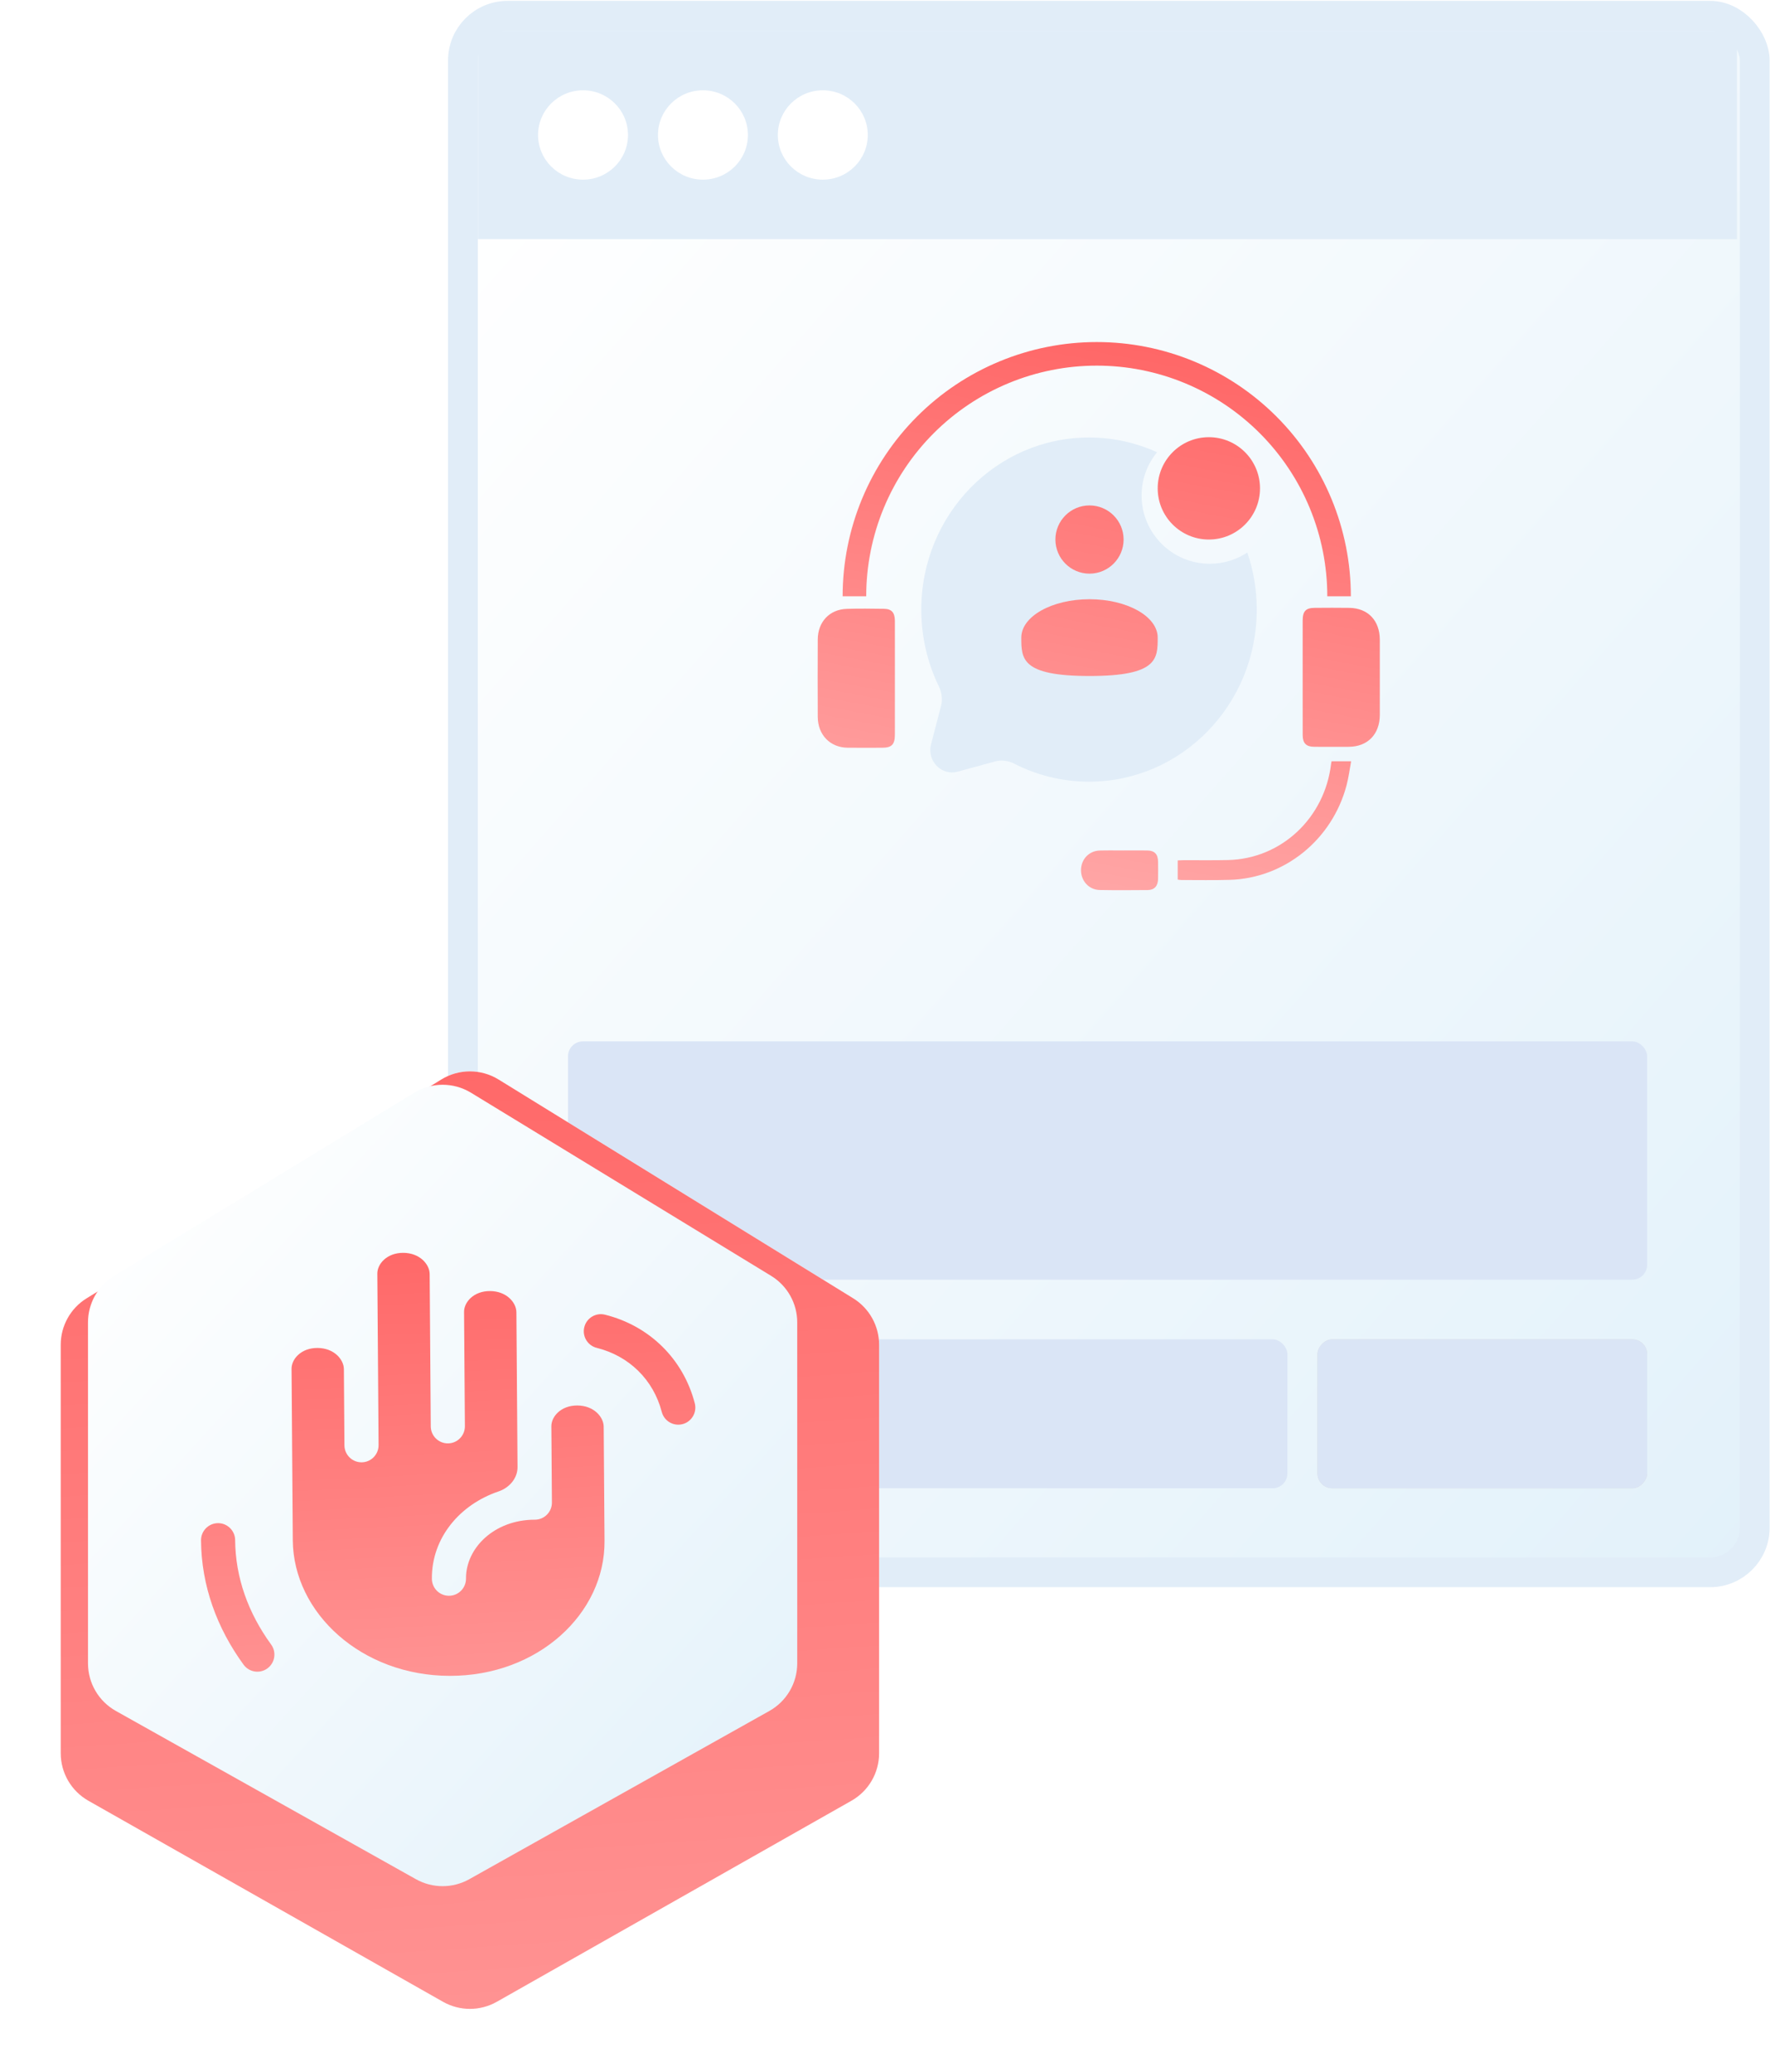 <svg width="126" height="147" viewBox="0 0 126 147" fill="none" xmlns="http://www.w3.org/2000/svg">
<g id="Group">
<g id="Group_2">
<rect id="Rectangle 39713" x="32.861" y="1.119" width="91.702" height="110.442" rx="3.171" fill="url(#paint0_linear_11444_52410)" stroke="#E1EDF8" stroke-width="2.114"/>
<rect id="Rectangle 39714" x="33.93" y="2.172" width="89.371" height="14.796" fill="#E1EDF8"/>
<ellipse id="Ellipse 2386" cx="41.387" cy="9.577" rx="3.192" ry="3.17" fill="white"/>
<ellipse id="Ellipse 2387" cx="49.899" cy="9.577" rx="3.192" ry="3.17" fill="white"/>
<ellipse id="Ellipse 2388" cx="58.407" cy="9.577" rx="3.192" ry="3.17" fill="white"/>
<rect id="Rectangle 39715" x="40.32" y="73.891" width="76.604" height="16.909" rx="1.057" fill="#DAE5F6"/>
<rect id="Rectangle 39716" x="40.32" y="95.031" width="51.069" height="10.568" rx="1.057" fill="#DAE5F6"/>
<g id="Rectangle 39717">
<rect width="23.407" height="10.568" rx="1.057" transform="matrix(-1 0 0 1 116.926 95.031)" fill="#D9D9D9"/>
<rect width="23.407" height="10.568" rx="1.057" transform="matrix(-1 0 0 1 116.926 95.031)" fill="#DAE5F6"/>
</g>
<g id="Rectangle 39633" filter="url(#filter0_d_11444_52410)">
<path d="M2.375 91.543C2.375 90.199 3.071 88.951 4.215 88.246L29.389 72.722C30.635 71.954 32.208 71.954 33.454 72.722L58.628 88.246C59.771 88.951 60.468 90.199 60.468 91.543V120.528C60.468 121.923 59.718 123.21 58.504 123.897L33.331 138.162C32.146 138.834 30.696 138.834 29.512 138.162L4.338 123.897C3.125 123.21 2.375 121.923 2.375 120.528V91.543Z" fill="white"/>
<path d="M2.375 91.543C2.375 90.199 3.071 88.951 4.215 88.246L29.389 72.722C30.635 71.954 32.208 71.954 33.454 72.722L58.628 88.246C59.771 88.951 60.468 90.199 60.468 91.543V120.528C60.468 121.923 59.718 123.21 58.504 123.897L33.331 138.162C32.146 138.834 30.696 138.834 29.512 138.162L4.338 123.897C3.125 123.21 2.375 121.923 2.375 120.528V91.543Z" fill="url(#paint1_linear_11444_52410)"/>
</g>
<path id="Rectangle 39634" d="M6.246 93.832C6.246 92.482 6.949 91.229 8.102 90.526L29.403 77.535C30.641 76.779 32.198 76.779 33.436 77.535L54.737 90.526C55.89 91.229 56.593 92.482 56.593 93.832V118.021C56.593 119.422 55.836 120.714 54.614 121.399L33.313 133.337C32.137 133.996 30.702 133.996 29.526 133.337L8.226 121.399C7.003 120.714 6.246 119.422 6.246 118.021V93.832Z" fill="url(#paint2_linear_11444_52410)"/>
<g id="Vector">
<path fill-rule="evenodd" clip-rule="evenodd" d="M15.472 108.074C16.141 108.069 16.687 108.608 16.692 109.278C16.712 111.933 17.621 114.454 19.246 116.685C19.641 117.226 19.522 117.985 18.982 118.38C18.441 118.775 17.683 118.656 17.289 118.115C15.401 115.523 14.293 112.516 14.27 109.296C14.265 108.626 14.803 108.079 15.472 108.074Z" fill="url(#paint3_linear_11444_52410)"/>
<path fill-rule="evenodd" clip-rule="evenodd" d="M46.975 100.179C46.386 97.91 44.667 96.211 42.36 95.637C41.711 95.475 41.315 94.817 41.477 94.167C41.638 93.517 42.295 93.121 42.944 93.282C46.103 94.068 48.505 96.429 49.32 99.569C49.488 100.217 49.1 100.879 48.452 101.048C47.805 101.216 47.143 100.827 46.975 100.179Z" fill="url(#paint4_linear_11444_52410)"/>
<path fill-rule="evenodd" clip-rule="evenodd" d="M36.657 93.11C36.653 92.422 35.957 91.608 34.778 91.606C33.604 91.605 32.937 92.408 32.942 93.083L33.001 101.192C33.006 101.862 32.468 102.409 31.799 102.414C31.13 102.419 30.583 101.88 30.578 101.21L30.5 90.398C30.495 89.71 29.8 88.896 28.621 88.894C27.446 88.893 26.78 89.696 26.785 90.371L26.873 102.535C26.878 103.205 26.34 103.752 25.671 103.757C25.002 103.762 24.455 103.223 24.45 102.553L24.411 97.147C24.406 96.459 23.711 95.645 22.532 95.643C21.358 95.641 20.691 96.445 20.696 97.12L20.784 109.284C20.822 114.45 25.665 118.9 31.929 118.909C38.188 118.919 42.95 114.491 42.913 109.337L42.854 101.228C42.849 100.541 42.154 99.726 40.975 99.725C39.801 99.723 39.134 100.526 39.139 101.201L39.178 106.607C39.181 106.931 39.054 107.242 38.826 107.471C38.598 107.701 38.288 107.83 37.965 107.829C35.096 107.825 33.064 109.836 33.08 112.005C33.084 112.674 32.546 113.222 31.877 113.226C31.208 113.231 30.662 112.692 30.657 112.022C30.636 109.092 32.667 106.744 35.389 105.824C36.15 105.566 36.743 104.897 36.737 104.093L36.657 93.11Z" fill="url(#paint5_linear_11444_52410)"/>
</g>
</g>
<g id="Group ">
<path id="Subtract" fill-rule="evenodd" clip-rule="evenodd" d="M82.136 32.09C80.659 31.417 79.025 31.043 77.305 31.043C70.729 31.043 65.398 36.51 65.398 43.253C65.398 45.206 65.846 47.052 66.641 48.69C66.852 49.125 66.922 49.622 66.8 50.092L66.091 52.809C65.783 53.989 66.836 55.069 67.986 54.753L70.637 54.026C71.095 53.9 71.579 53.972 72.004 54.189C73.6 55.005 75.4 55.463 77.305 55.463C83.881 55.463 89.212 49.997 89.212 43.253C89.212 41.834 88.976 40.471 88.542 39.204C87.778 39.708 86.862 40.001 85.878 40.001C83.205 40.001 81.037 37.834 81.037 35.16C81.037 33.995 81.449 32.925 82.136 32.09Z" fill="#E1EDF8"/>
<g id="Vector_2">
<path d="M79.76 38.282C79.76 39.619 78.676 40.703 77.339 40.703C76.003 40.703 74.919 39.619 74.919 38.282C74.919 36.946 76.003 35.862 77.339 35.862C78.676 35.862 79.76 36.946 79.76 38.282Z" fill="url(#paint6_linear_11444_52410)"/>
<path d="M82.18 45.241C82.18 46.745 82.18 47.965 77.339 47.965C72.498 47.965 72.498 46.745 72.498 45.241C72.498 43.737 74.666 42.518 77.339 42.518C80.013 42.518 82.18 43.737 82.18 45.241Z" fill="url(#paint7_linear_11444_52410)"/>
<path d="M63.525 48.149C63.525 49.469 63.526 50.789 63.524 52.109C63.523 52.826 63.305 53.054 62.621 53.055C61.805 53.057 60.989 53.062 60.172 53.054C58.93 53.042 58.054 52.142 58.049 50.864C58.041 49.035 58.041 47.206 58.049 45.378C58.054 44.13 58.879 43.244 60.1 43.202C60.982 43.172 61.866 43.186 62.749 43.198C63.29 43.205 63.511 43.457 63.524 44.024C63.525 44.051 63.524 44.079 63.524 44.106C63.525 45.454 63.525 46.801 63.525 48.149Z" fill="url(#paint8_linear_11444_52410)"/>
<path d="M92.47 48.036C92.47 46.703 92.468 45.368 92.471 44.035C92.472 43.365 92.69 43.134 93.332 43.13C94.148 43.123 94.964 43.119 95.781 43.131C97.111 43.151 97.945 44.029 97.947 45.401C97.951 47.175 97.951 48.949 97.947 50.722C97.944 52.104 97.083 52.985 95.734 52.989C94.918 52.993 94.102 52.994 93.286 52.988C92.721 52.985 92.475 52.737 92.472 52.161C92.467 50.786 92.47 49.411 92.47 48.036Z" fill="url(#paint9_linear_11444_52410)"/>
<path d="M94.523 54.016C94.973 54.016 95.396 54.016 95.911 54.016C95.802 54.603 95.733 55.17 95.588 55.715C94.569 59.575 91.196 62.311 87.303 62.429C86.154 62.464 85.003 62.44 83.853 62.441C83.776 62.441 83.699 62.423 83.6 62.41C83.6 61.962 83.6 61.529 83.6 61.053C83.747 61.046 83.89 61.034 84.031 61.034C85.074 61.031 86.118 61.048 87.16 61.025C90.95 60.942 94.045 58.043 94.492 54.176C94.497 54.137 94.508 54.097 94.523 54.016Z" fill="url(#paint10_linear_11444_52410)"/>
<path d="M79.759 60.344C80.32 60.343 80.881 60.338 81.442 60.345C81.954 60.352 82.197 60.604 82.206 61.132C82.212 61.543 82.212 61.956 82.206 62.367C82.197 62.865 81.946 63.148 81.474 63.153C80.339 63.163 79.203 63.17 78.068 63.149C77.303 63.136 76.734 62.509 76.736 61.741C76.738 60.968 77.308 60.365 78.077 60.348C78.637 60.333 79.198 60.344 79.759 60.344Z" fill="url(#paint11_linear_11444_52410)"/>
<path d="M95.892 42.31C95.892 39.941 95.426 37.595 94.519 35.406C93.613 33.217 92.284 31.229 90.609 29.553C88.934 27.878 86.945 26.549 84.757 25.643C82.568 24.736 80.223 24.27 77.854 24.27C75.485 24.27 73.139 24.736 70.951 25.643C68.762 26.549 66.774 27.878 65.099 29.553C63.423 31.229 62.095 33.217 61.188 35.406C60.282 37.595 59.815 39.941 59.815 42.31H61.489C61.489 40.16 61.912 38.032 62.734 36.047C63.557 34.061 64.762 32.257 66.282 30.737C67.802 29.217 69.606 28.012 71.591 27.189C73.577 26.366 75.705 25.943 77.854 25.943C80.003 25.943 82.131 26.366 84.117 27.189C86.102 28.012 87.906 29.217 89.426 30.737C90.945 32.257 92.151 34.061 92.973 36.047C93.796 38.032 94.219 40.16 94.219 42.31H95.892Z" fill="url(#paint12_linear_11444_52410)"/>
<path d="M89.442 34.651C89.442 36.657 87.817 38.282 85.811 38.282C83.806 38.282 82.18 36.657 82.18 34.651C82.18 32.646 83.806 31.021 85.811 31.021C87.817 31.021 89.442 32.646 89.442 34.651Z" fill="url(#paint13_linear_11444_52410)"/>
</g>
</g>
</g>
<defs>
<filter id="filter0_d_11444_52410" x="0.439" y="72.144" width="65.84" height="74.265" filterUnits="userSpaceOnUse" color-interpolation-filters="sRGB">
<feFlood flood-opacity="0" result="BackgroundImageFix"/>
<feColorMatrix in="SourceAlpha" type="matrix" values="0 0 0 0 0 0 0 0 0 0 0 0 0 0 0 0 0 0 127 0" result="hardAlpha"/>
<feOffset dx="1.936" dy="3.873"/>
<feGaussianBlur stdDeviation="1.936"/>
<feComposite in2="hardAlpha" operator="out"/>
<feColorMatrix type="matrix" values="0 0 0 0 0.454 0 0 0 0 0 0 0 0 0 0 0 0 0 0.07 0"/>
<feBlend mode="normal" in2="BackgroundImageFix" result="effect1_dropShadow_11444_52410"/>
<feBlend mode="normal" in="SourceGraphic" in2="effect1_dropShadow_11444_52410" result="shape"/>
</filter>
<linearGradient id="paint0_linear_11444_52410" x1="31.805" y1="16.142" x2="132.518" y2="104.782" gradientUnits="userSpaceOnUse">
<stop stop-color="white"/>
<stop offset="1" stop-color="#E2F1FA"/>
</linearGradient>
<linearGradient id="paint1_linear_11444_52410" x1="6.853" y1="25.088" x2="18.847" y2="197.565" gradientUnits="userSpaceOnUse">
<stop stop-color="#FF4B4B"/>
<stop offset="1" stop-color="#FFB6B6"/>
</linearGradient>
<linearGradient id="paint2_linear_11444_52410" x1="6.246" y1="84.604" x2="58.446" y2="132.373" gradientUnits="userSpaceOnUse">
<stop stop-color="white"/>
<stop offset="1" stop-color="#E2F1FA"/>
</linearGradient>
<linearGradient id="paint3_linear_11444_52410" x1="16.975" y1="68.355" x2="20.878" y2="144.907" gradientUnits="userSpaceOnUse">
<stop stop-color="#FF4B4B"/>
<stop offset="1" stop-color="#FFB6B6"/>
</linearGradient>
<linearGradient id="paint4_linear_11444_52410" x1="16.975" y1="68.355" x2="20.878" y2="144.907" gradientUnits="userSpaceOnUse">
<stop stop-color="#FF4B4B"/>
<stop offset="1" stop-color="#FFB6B6"/>
</linearGradient>
<linearGradient id="paint5_linear_11444_52410" x1="16.975" y1="68.355" x2="20.878" y2="144.907" gradientUnits="userSpaceOnUse">
<stop stop-color="#FF4B4B"/>
<stop offset="1" stop-color="#FFB6B6"/>
</linearGradient>
<linearGradient id="paint6_linear_11444_52410" x1="33.838" y1="-1.751" x2="21.689" y2="62.875" gradientUnits="userSpaceOnUse">
<stop stop-color="#FF4B4B"/>
<stop offset="1" stop-color="#FFB6B6"/>
</linearGradient>
<linearGradient id="paint7_linear_11444_52410" x1="33.838" y1="-1.751" x2="21.689" y2="62.875" gradientUnits="userSpaceOnUse">
<stop stop-color="#FF4B4B"/>
<stop offset="1" stop-color="#FFB6B6"/>
</linearGradient>
<linearGradient id="paint8_linear_11444_52410" x1="33.838" y1="-1.751" x2="21.689" y2="62.875" gradientUnits="userSpaceOnUse">
<stop stop-color="#FF4B4B"/>
<stop offset="1" stop-color="#FFB6B6"/>
</linearGradient>
<linearGradient id="paint9_linear_11444_52410" x1="33.838" y1="-1.751" x2="21.689" y2="62.875" gradientUnits="userSpaceOnUse">
<stop stop-color="#FF4B4B"/>
<stop offset="1" stop-color="#FFB6B6"/>
</linearGradient>
<linearGradient id="paint10_linear_11444_52410" x1="33.838" y1="-1.751" x2="21.689" y2="62.875" gradientUnits="userSpaceOnUse">
<stop stop-color="#FF4B4B"/>
<stop offset="1" stop-color="#FFB6B6"/>
</linearGradient>
<linearGradient id="paint11_linear_11444_52410" x1="33.838" y1="-1.751" x2="21.689" y2="62.875" gradientUnits="userSpaceOnUse">
<stop stop-color="#FF4B4B"/>
<stop offset="1" stop-color="#FFB6B6"/>
</linearGradient>
<linearGradient id="paint12_linear_11444_52410" x1="33.838" y1="-1.751" x2="21.689" y2="62.875" gradientUnits="userSpaceOnUse">
<stop stop-color="#FF4B4B"/>
<stop offset="1" stop-color="#FFB6B6"/>
</linearGradient>
<linearGradient id="paint13_linear_11444_52410" x1="33.838" y1="-1.751" x2="21.689" y2="62.875" gradientUnits="userSpaceOnUse">
<stop stop-color="#FF4B4B"/>
<stop offset="1" stop-color="#FFB6B6"/>
</linearGradient>
</defs>
</svg>
